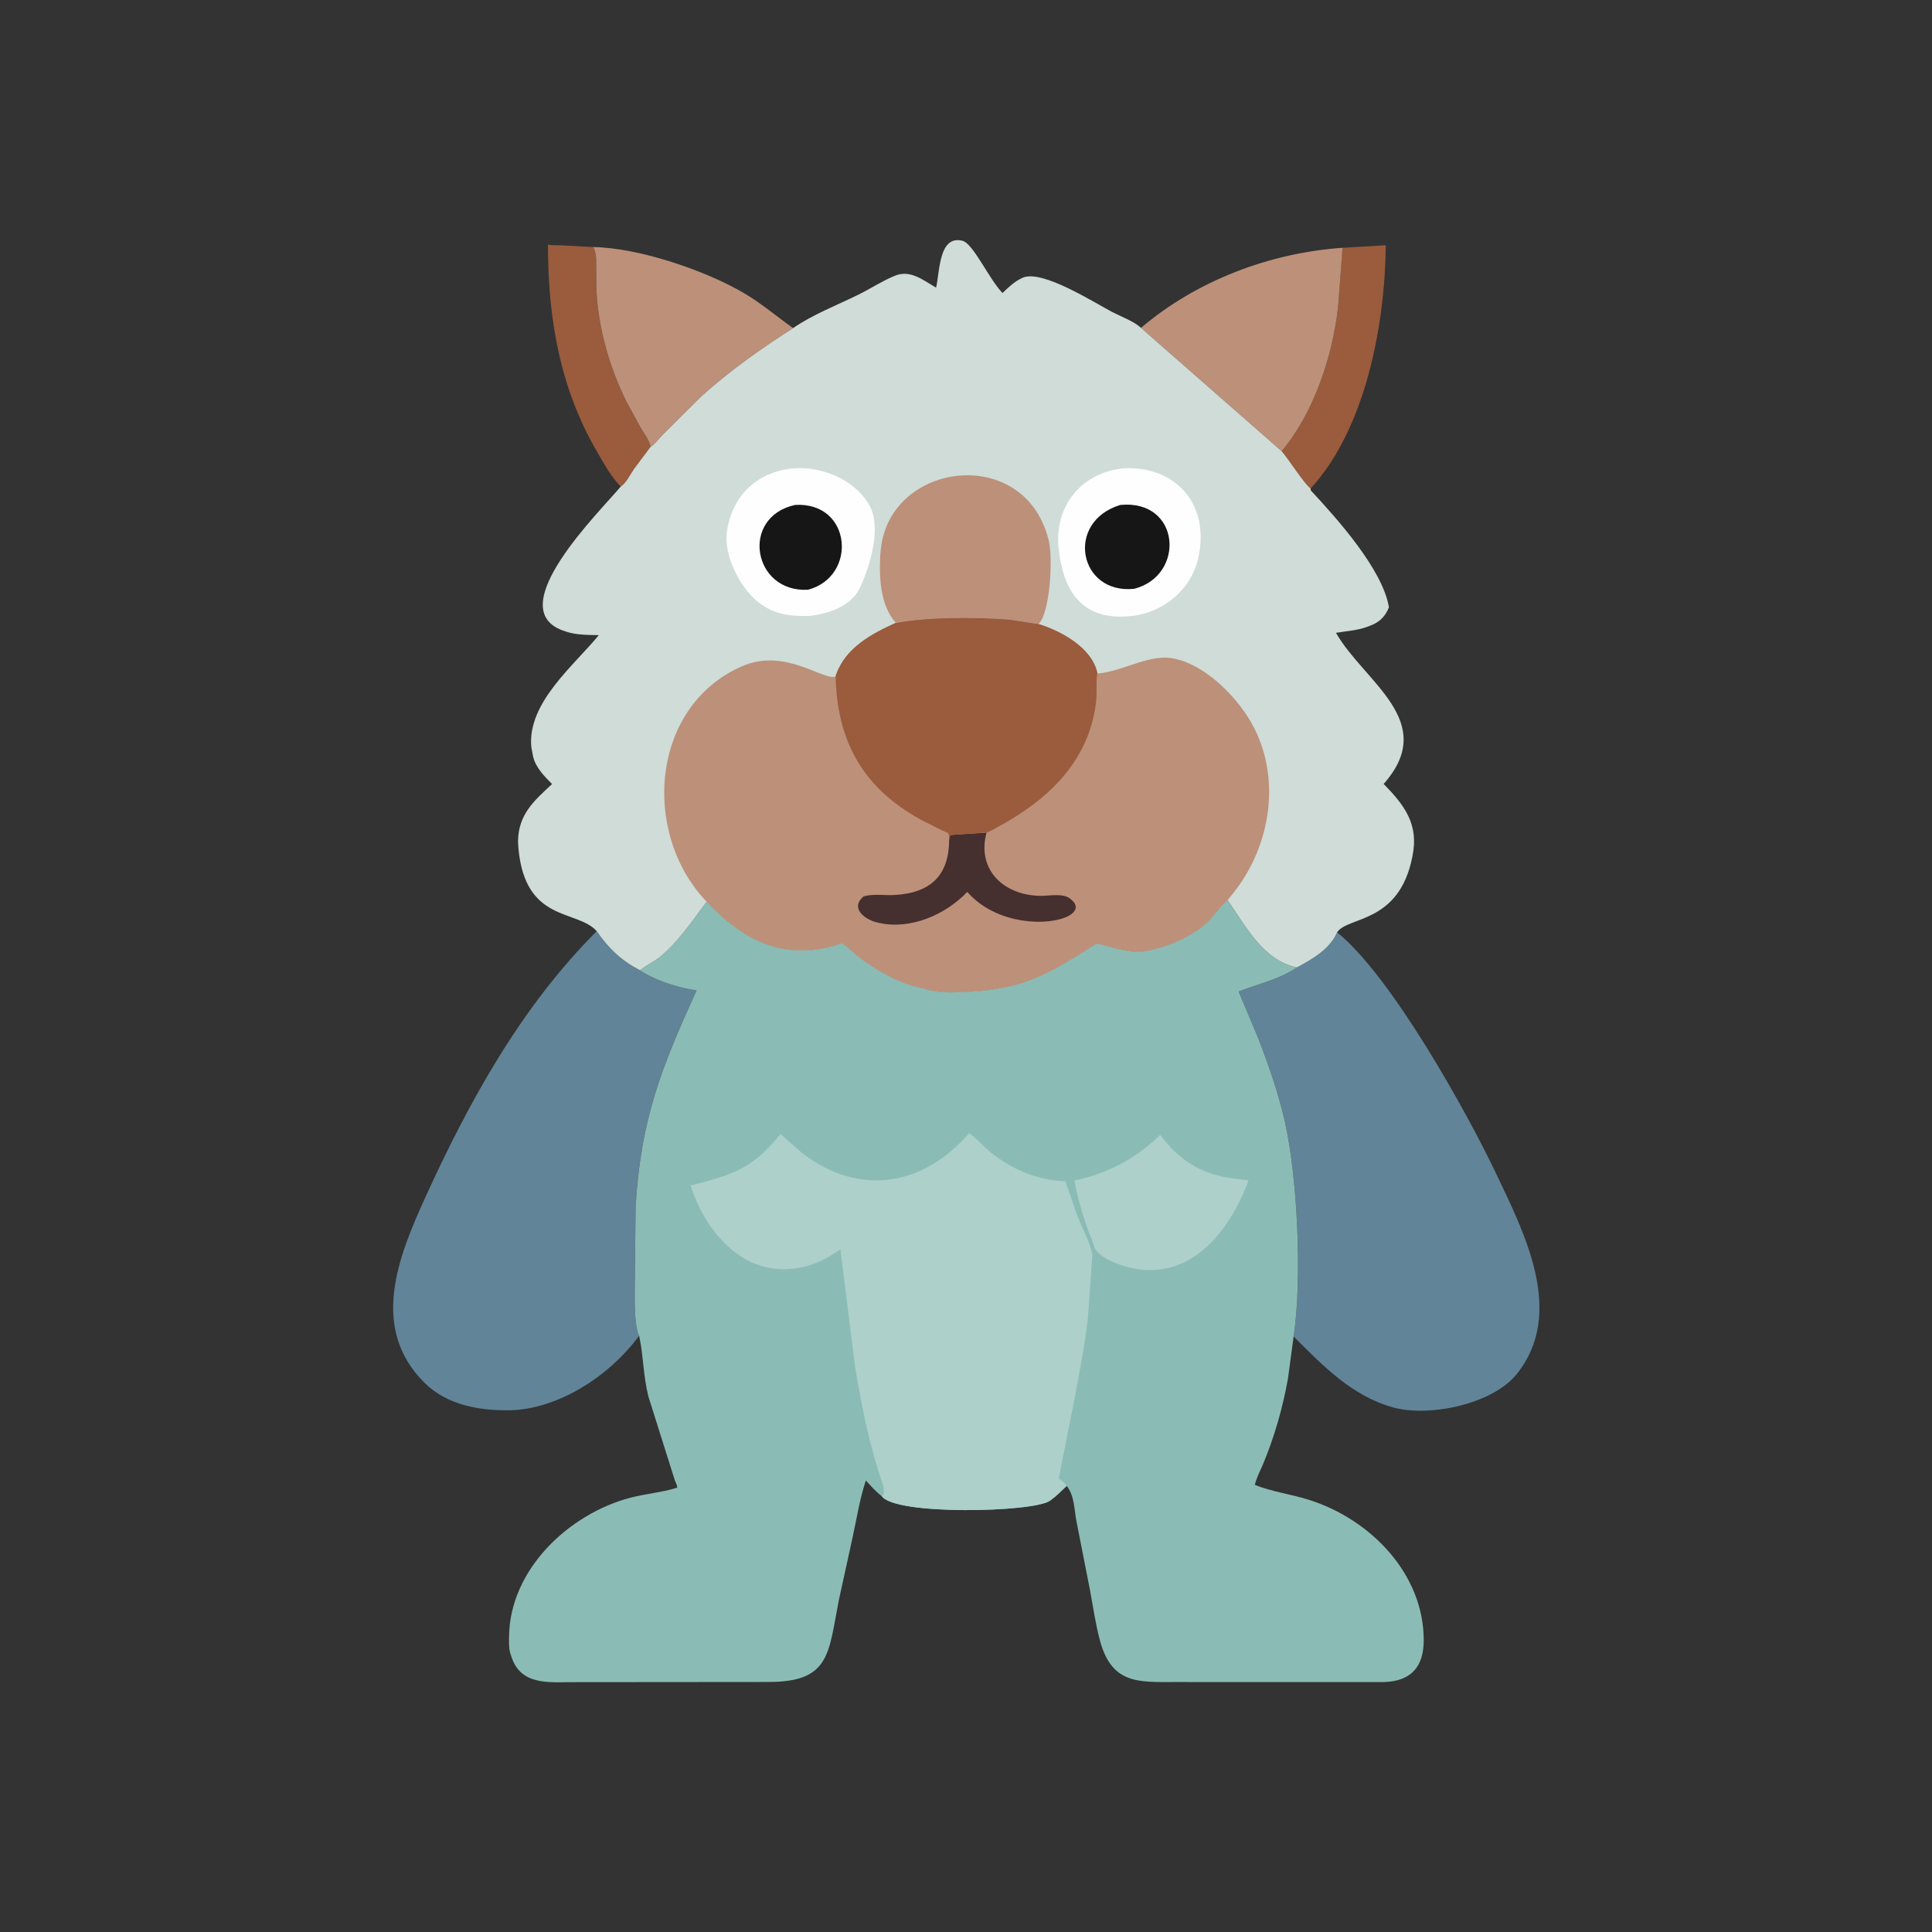 <?xml version="1.0" encoding="utf-8" ?>
<svg xmlns="http://www.w3.org/2000/svg" xmlns:xlink="http://www.w3.org/1999/xlink" width="512" height="512">
	<rect width="100%" height="100%" fill="#333333" stroke="none"/>
	<path fill="#9A5C3C" transform="scale(0.8 0.8)" d="M444.669 82.089L459.067 81.233C458.788 107.245 452.566 141.758 434.152 161.837C431.654 159.762 427.234 152.579 424.574 149.464C435.327 136.589 441.431 117.997 443.273 101.562L444.669 82.089Z"/>
	<path fill="#9A5C3C" transform="scale(0.8 0.8)" d="M205.623 161.186C202.375 157.859 200.166 153.717 197.835 149.732C185.41 128.491 181.496 105.189 181.53 81.013C182.815 81.335 184.319 81.181 185.648 81.256L196.486 81.844C197.591 83.764 197.464 85.592 197.483 87.755L197.573 95.916C198.123 108.562 201.939 121.784 207.558 133.125L212.189 141.605C213.325 143.524 215.106 145.824 215.509 148.019L210.046 155.312C208.814 157.099 207.394 160.059 205.623 161.186Z"/>
	<path fill="#BD9079" transform="scale(0.8 0.8)" d="M196.486 81.844C211.625 82.046 234.171 89.721 246.964 97.404C252.587 100.781 257.398 104.929 262.724 108.678C252.034 115.526 241.743 122.799 232.297 131.316L219.639 143.887C218.542 144.999 216.81 147.264 215.509 148.019C215.106 145.824 213.325 143.524 212.189 141.605L207.558 133.125C201.939 121.784 198.123 108.562 197.573 95.916L197.483 87.755C197.464 85.592 197.591 83.764 196.486 81.844Z"/>
	<path fill="#BD9079" transform="scale(0.8 0.8)" d="M377.97 108.608C396.391 92.93 420.693 83.739 444.73 82.089L443.273 101.562C441.431 117.997 435.327 136.589 424.574 149.464L377.97 108.608Z"/>
	<path fill="#618498" transform="scale(0.8 0.8)" d="M442.932 308.844C460.914 323.327 486.002 368.573 495.566 388.68C504.992 408.497 518.694 435.037 502.387 455.236C494.373 465.161 473.43 469.569 461.406 466.205C447.812 462.401 438.203 452.426 428.528 442.716C431.425 423.625 429.778 390.232 425.716 371.969C423.605 362.476 420.325 353.126 416.852 344.055L410.316 328.448C416.599 326.017 423.668 324.452 429.325 320.679L429.608 320.486C434.776 317.708 440.534 314.432 442.932 308.844Z"/>
	<path fill="#618498" transform="scale(0.8 0.8)" d="M197.674 308.462C201.711 314.29 205.781 318.164 212.043 321.432L212.317 321.617C217.354 324.919 224.83 327.244 230.769 328.067C219.182 353.525 212.24 370.664 210.543 399.936L210.338 421.217C210.357 426.451 209.735 437.43 211.571 442.29L211.682 442.528C202.056 455.646 184.899 467.009 168.487 467.173C158.523 467.273 147.94 465.355 140.604 458.051C122.382 439.907 131.938 416.328 140.835 396.776C155.345 364.892 172.7 333.434 197.674 308.462Z"/>
	<path fill="#8ABCB5" transform="scale(0.8 0.8)" d="M406.643 298.205C412.762 306.853 418.274 318.055 429.608 320.486L429.325 320.679C423.668 324.452 416.599 326.017 410.316 328.448L416.852 344.055C420.325 353.126 423.605 362.476 425.716 371.969C429.778 390.232 431.425 423.625 428.528 442.716L426.67 456.577C424.963 466.226 422.102 476.284 418.258 485.342C417.376 487.42 416.159 489.702 415.68 491.897C421.417 494.181 427.757 494.984 433.669 496.855C453.978 503.282 471.683 521.359 471.626 543.431C471.605 551.914 467.626 556.94 458.48 557.202L388.851 557.201C376.989 557.219 368.229 557.813 364.369 543.428C362.927 538.052 362.126 532.464 361.121 526.991L356.645 504.219C355.811 500.172 356.011 495.571 353.358 492.207C351.672 493.82 350.02 495.532 348.125 496.897L347.802 497.137C342.396 500.994 296.55 502.053 292.116 495.635C290.146 494.184 288.496 492.215 286.818 490.438C284.801 496.546 283.809 502.895 282.46 509.172L277.916 529.862C274.424 547.594 275.121 557.077 254.849 557.181L189.866 557.236C181.862 557.25 172.414 558.415 169.378 548.679L169.019 547.597C168.526 545.921 168.605 543.777 168.629 542.041C168.925 519.92 188.394 501.539 208.75 496.16C213.9 494.799 219.261 494.419 224.323 492.815C224.342 492.016 223.842 491.127 223.548 490.372L214.833 462.762C212.974 455.364 213.213 449.415 211.8 442.893L211.716 442.528L211.571 442.29C209.735 437.43 210.357 426.451 210.338 421.217L210.543 399.936C212.24 370.664 219.182 353.525 230.769 328.067C224.83 327.244 217.354 324.919 212.317 321.617L212.043 321.432C214.043 319.712 216.69 318.637 218.763 316.906C224.836 311.832 229.392 305.006 234.091 298.715C246.874 312.277 260.742 318.69 278.865 312.484C280.689 313.429 282.463 315.482 284.145 316.76C290.316 321.45 297.885 325.93 305.6 327.346C309.48 328.769 314.268 328.82 318.344 328.671C338.894 327.921 346.749 322.995 362.88 312.8C364.205 311.962 372.516 316.094 378.86 315.144L379.375 315.062C385.844 314.061 394.623 310.433 399.59 305.844C402.161 303.469 403.84 300.513 406.643 298.205Z"/>
	<path fill="#ADD0CB" transform="scale(0.8 0.8)" d="M355.923 391.047C366.799 388.783 376.467 383.748 384.325 375.926C390.331 384.075 397.486 388.713 407.464 390.235L413.594 391.018C406.754 409.724 391.989 426.673 370.408 418.731C367.57 417.686 364.211 416.141 362.577 413.464C362.719 413.095 360.514 407.737 360.223 406.896C358.432 401.724 356.854 396.444 355.923 391.047Z"/>
	<path fill="#ADD0CB" transform="scale(0.8 0.8)" d="M292.116 495.635L292.762 494.844C292.814 493.633 292.785 492.681 292.388 491.53C288.012 478.837 285.469 466.022 283.261 452.813L278.406 413.875C274.055 416.876 269.522 419.234 264.237 420.058L263.793 420.124C246.122 422.888 233.647 407.993 228.774 392.698C242.929 389.191 249.546 386.902 258.55 375.659L265.605 381.896C284.768 396.627 305.895 392.863 320.992 375.432C323.206 376.731 325.3 379.354 327.316 381.04C334.515 387.06 343.464 391.067 352.94 391.309L356.713 402.304C358.365 406.64 361.073 411.252 361.841 415.805L360.405 436.349C359.5 444.739 357.839 453.107 356.327 461.406L350.736 489.712C351.642 490.488 352.683 491.221 353.358 492.207C351.672 493.82 350.02 495.532 348.125 496.897L347.802 497.137C342.396 500.994 296.55 502.053 292.116 495.635Z"/>
	<path fill="#CFDCD8" transform="scale(0.8 0.8)" d="M262.724 108.678C269.407 104.103 277.239 101.119 284.494 97.542C288.361 95.635 291.964 93.242 295.938 91.559L296.277 91.409C301.513 89.166 305.738 92.785 310.091 95.279C311.348 89.978 310.965 77.818 318.815 79.754C322.395 80.638 327.668 92.533 332.094 97.07C334.021 95.213 335.985 93.311 338.438 92.167L338.795 91.997C345.231 89.144 362.791 100.433 368.467 103.373C371.309 104.844 375.71 106.472 377.97 108.608L424.574 149.464C427.234 152.579 431.654 159.762 434.152 161.837L434.219 162.455C442.554 171.427 458.032 188.518 460.098 201.173C458.986 203.952 457.338 205.8 454.525 207.023L452.75 207.695C449.653 208.848 445.826 209.075 442.556 209.631C451.874 225.952 476.763 238.924 458.349 259.701C465.378 266.827 470.007 273.162 467.922 283.456L467.845 283.864C463.449 306.107 446.412 303.5 442.932 308.844C440.534 314.432 434.776 317.708 429.608 320.486C418.274 318.055 412.762 306.853 406.643 298.205C403.84 300.513 402.161 303.469 399.59 305.844C394.623 310.433 385.844 314.061 379.375 315.062L378.86 315.144C372.516 316.094 364.205 311.962 362.88 312.8C346.749 322.995 338.894 327.921 318.344 328.671C314.268 328.82 309.48 328.769 305.6 327.346C297.885 325.93 290.316 321.45 284.145 316.76C282.463 315.482 280.689 313.429 278.865 312.484C260.742 318.69 246.874 312.277 234.091 298.715C229.392 305.006 224.836 311.832 218.763 316.906C216.69 318.637 214.043 319.712 212.043 321.432C205.781 318.164 201.711 314.29 197.674 308.462C191.15 301.126 173.981 305.795 171.736 280.985L171.6 278.75C171.717 269.769 176.824 265.339 182.878 259.732C180.317 257.137 177.35 254.169 176.562 250.475L175.987 247.344C174.75 232.78 190.01 220.569 198.371 210.396C194.955 210.337 190.831 210.355 187.58 209.251L186.328 208.821C166.127 201.334 198.676 169.533 205.623 161.186C207.394 160.059 208.814 157.099 210.046 155.312L215.509 148.019C216.81 147.264 218.542 144.999 219.639 143.887L232.297 131.316C241.743 122.799 252.034 115.526 262.724 108.678Z"/>
	<path fill="#FEFEFE" transform="scale(0.8 0.8)" d="M372.351 155.126C388.651 154.337 400.158 166.006 397.307 182.981L397.228 183.438C395.488 193.956 387.167 201.784 376.804 203.794C360.056 206.442 352.438 197.82 350.688 181.761C349.156 167.694 358.191 156.455 372.351 155.126Z"/>
	<path fill="#161616" transform="scale(0.8 0.8)" d="M371.099 167.268C391.091 165.338 392.839 190.611 375.731 195.048C357.372 196.983 352.699 172.903 371.099 167.268Z"/>
	<path fill="#FEFEFE" transform="scale(0.8 0.8)" d="M263.342 155.139C272.33 154.581 282.439 158.667 287.404 166.389L287.656 166.794C292.349 174.121 288.295 187.324 284.943 194.511L284.709 195C283.135 198.333 279.589 200.834 276.213 202.111L275.709 202.298C273.237 203.241 270.869 203.645 268.273 204.04C262.88 204.173 257.879 203.839 253.173 200.868L252.812 200.637C245.651 196.157 239.5 184.075 240.811 175.945L240.894 175.469C242.866 163.671 251.311 155.963 263.342 155.139Z"/>
	<path fill="#161616" transform="scale(0.8 0.8)" d="M263.379 167.265C282.169 166.149 284.183 190.955 267.679 195.354C249.36 196.411 245.067 171.284 263.379 167.265Z"/>
	<path fill="#BD9079" transform="scale(0.8 0.8)" d="M296.724 206.286C291.502 200.336 291.164 191.073 291.628 183.493L291.803 181.719C295.055 152.934 338.838 147.326 347.163 178.125L347.292 178.565C348.979 184.585 347.818 203.367 343.999 206.7C343.873 206.789 335.241 205.304 334.161 205.224C322.935 204.388 307.578 204.33 296.724 206.286Z"/>
	<path fill="#BD9079" transform="scale(0.8 0.8)" d="M296.724 206.332C307.578 204.33 322.935 204.388 334.161 205.224C335.241 205.304 343.873 206.789 343.999 206.7C351.54 209.028 361.845 214.59 363.55 223.106C372.345 222.474 381.08 216.094 389.688 218.337L390.175 218.46C399.884 221.001 409.54 230.763 414.417 239.238C424.67 257.056 421.163 279.95 408.59 295.79L406.643 298.205C403.84 300.513 402.161 303.469 399.59 305.844C394.623 310.433 385.844 314.061 379.375 315.062L378.86 315.144C372.516 316.094 364.205 311.962 362.88 312.8C346.749 322.995 338.894 327.921 318.344 328.671C314.268 328.82 309.48 328.769 305.6 327.346C297.885 325.93 290.316 321.45 284.145 316.76C282.463 315.482 280.689 313.429 278.865 312.484C260.742 318.69 246.874 312.277 234.091 298.715C212.333 276.015 215.516 233.819 245.897 220.673C260.047 214.55 272.525 225.42 276.731 224.133L277.011 223.326C280.244 214.518 288.651 209.987 296.724 206.332Z"/>
	<path fill="#462F2F" transform="scale(0.8 0.8)" d="M314.422 278.139L314.844 276.597L326.818 275.81L326.698 276.228C323.643 288.541 332.967 296.797 345 296.759C347.816 296.751 352.246 295.83 354.531 297.721L354.862 297.992C363.219 305.05 334.242 311.236 320.413 295.462C313.267 302.993 301.55 308.111 291.094 305.694L290.585 305.584C286.669 304.697 281.358 300.898 286.094 296.934C289.188 296.021 293.032 296.666 296.269 296.488C308.582 295.811 314.372 289.727 314.422 278.139Z"/>
	<path fill="#9A5C3C" transform="scale(0.8 0.8)" d="M296.724 206.332C307.578 204.33 322.935 204.388 334.161 205.224C335.241 205.304 343.873 206.789 343.999 206.7C351.54 209.028 361.845 214.59 363.55 223.106L363.422 223.41C363.048 226.568 363.445 229.779 363.044 232.931C360.582 252.274 347.222 264.996 330.492 273.957C329.378 274.553 328.044 275.495 326.818 275.762L314.844 276.597L314.422 278.139C314.294 275.62 314.476 276.17 312.226 275.144L306.25 272.165C286.806 261.988 277.297 246.622 276.82 224.133L277.011 223.326C280.244 214.518 288.651 209.987 296.724 206.332Z"/>
</svg>
